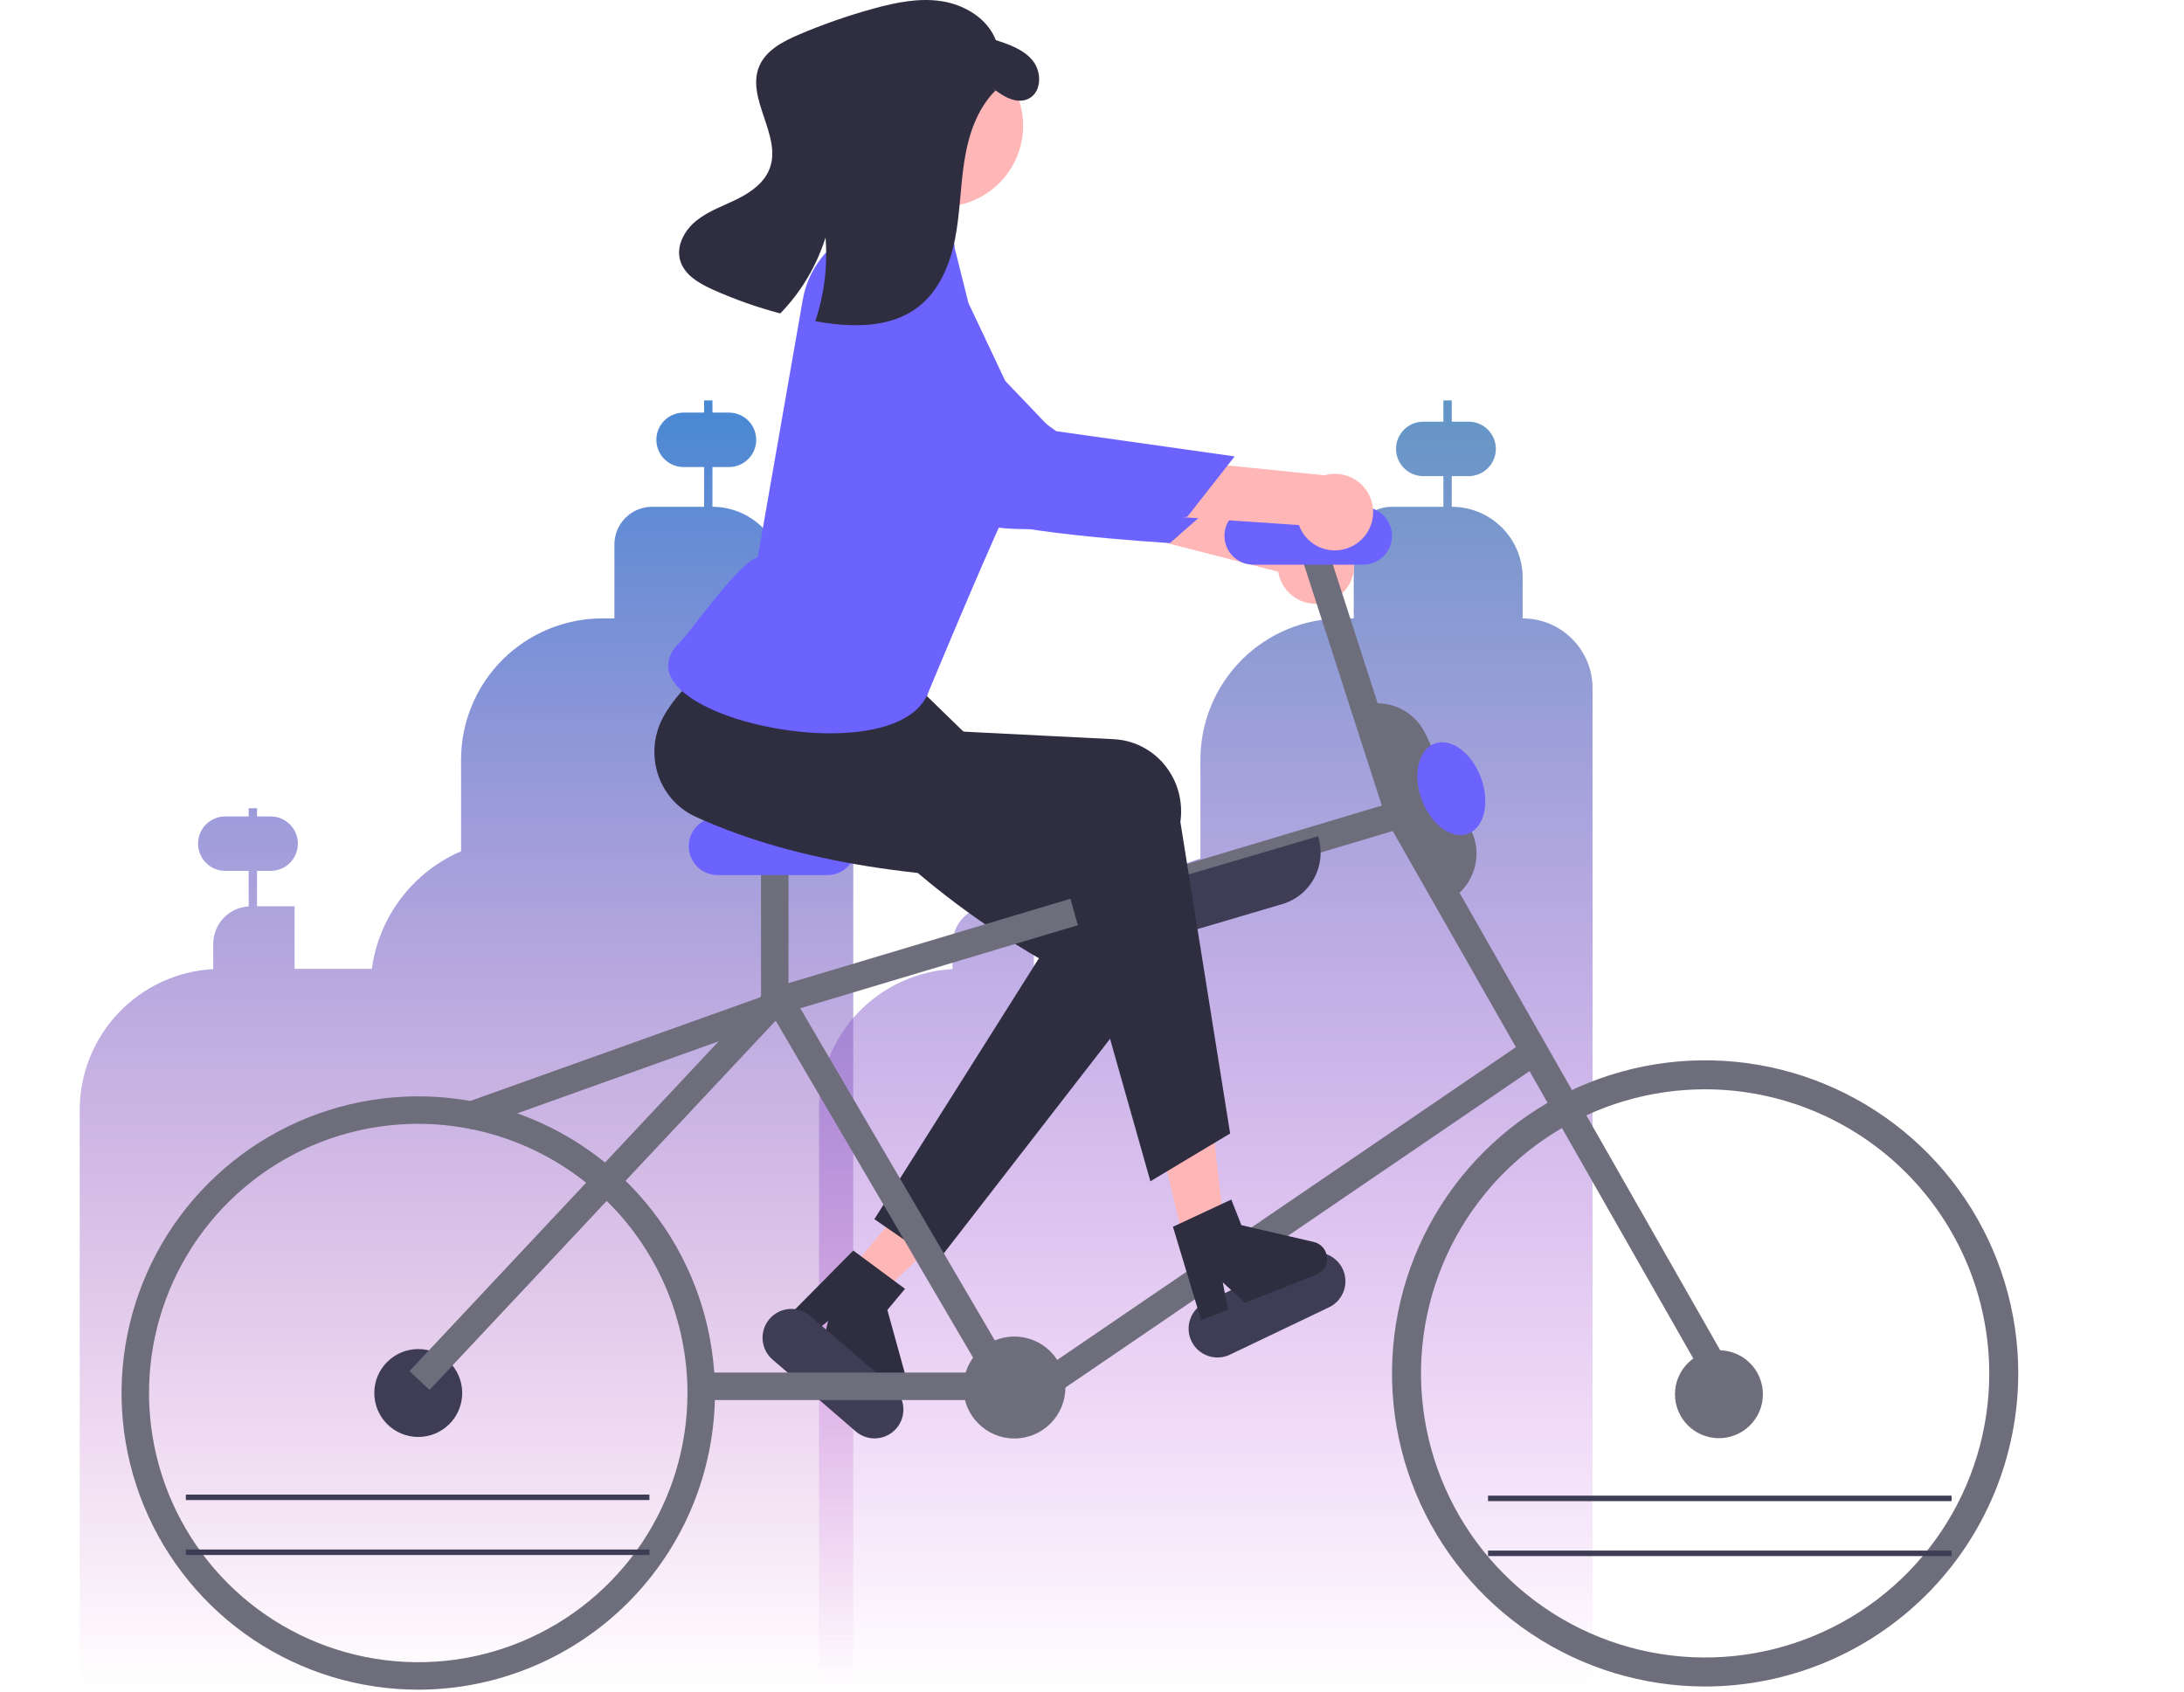 <svg width="795" height="616" viewBox="0 0 795 616" fill="none" xmlns="http://www.w3.org/2000/svg">
<g id="undraw_ride_a_bicycle_re_6tjy 1" clip-path="url(#clip0_1_2)">
<g id="background">
<path id="Vector" d="M572.259 232.584C569.901 230.217 567.097 228.34 564.01 227.061C560.922 225.783 557.612 225.128 554.271 225.134V210.318C554.273 206.926 553.607 203.568 552.31 200.435C551.014 197.301 549.112 194.454 546.714 192.057C544.316 189.659 541.469 187.757 538.336 186.46C535.202 185.164 531.844 184.497 528.453 184.5V173.333H534.598C537.226 173.333 539.747 172.289 541.606 170.431C543.465 168.572 544.509 166.051 544.509 163.422C544.509 160.794 543.465 158.273 541.606 156.414C539.747 154.556 537.226 153.512 534.598 153.512H528.453V145.765H525.414V153.512H518.08C515.451 153.512 512.93 154.556 511.072 156.414C509.213 158.273 508.169 160.794 508.169 163.422C508.169 166.051 509.213 168.572 511.072 170.431C512.93 172.289 515.451 173.333 518.08 173.333H525.414V184.5H506.484C504.683 184.499 502.901 184.854 501.237 185.543C499.573 186.232 498.062 187.241 496.789 188.515C495.516 189.788 494.506 191.299 493.817 192.963C493.128 194.626 492.774 196.409 492.774 198.21V225.134H488.397C481.642 225.134 474.953 226.464 468.712 229.049C462.471 231.634 456.8 235.422 452.024 240.199C447.247 244.975 443.458 250.646 440.874 256.887C438.289 263.128 436.959 269.817 436.959 276.572V312.555C427.612 315.248 419.154 320.391 412.461 327.45C405.769 334.509 401.084 343.229 398.893 352.707H376.346V329.925H362.677V320.345H371.068C373.697 320.345 376.217 319.301 378.076 317.442C379.935 315.584 380.979 313.063 380.979 310.434C380.979 307.806 379.935 305.285 378.076 303.426C376.217 301.567 373.697 300.523 371.068 300.523H362.677V294.234H359.64V300.523H354.55C351.921 300.523 349.401 301.567 347.542 303.426C345.683 305.285 344.639 307.806 344.639 310.434C344.639 313.063 345.683 315.584 347.542 317.442C349.401 319.301 351.921 320.345 354.55 320.345H359.64V329.966C356.15 330.168 352.869 331.697 350.469 334.238C348.069 336.78 346.732 340.143 346.73 343.639V352.789C333.599 353.515 321.245 359.243 312.206 368.796C303.167 378.349 298.129 391 298.129 404.151V614.697H436.959V614.699H579.709V250.572C579.715 247.231 579.06 243.921 577.782 240.834C576.503 237.746 574.626 234.943 572.259 232.584V232.584Z" fill="url(#paint0_linear_1_2)"/>
<path id="Vector_2" d="M285.159 225.129V210.321C285.159 206.93 284.491 203.573 283.194 200.44C281.896 197.308 279.994 194.461 277.597 192.064C275.199 189.666 272.353 187.764 269.22 186.467C266.088 185.169 262.73 184.502 259.34 184.502V184.502V170.03H265.352C267.98 170.03 270.501 168.986 272.36 167.127C274.218 165.268 275.263 162.747 275.263 160.119C275.263 157.49 274.218 154.969 272.36 153.111C270.501 151.252 267.98 150.208 265.352 150.208H259.34V145.773H256.302V150.208H248.834C246.205 150.208 243.684 151.252 241.826 153.111C239.967 154.969 238.923 157.49 238.923 160.119C238.923 162.747 239.967 165.268 241.826 167.127C243.684 168.986 246.205 170.03 248.834 170.03H256.302V184.502H237.362C235.561 184.502 233.778 184.856 232.114 185.545C230.45 186.235 228.939 187.245 227.665 188.518C226.392 189.792 225.381 191.304 224.692 192.967C224.003 194.631 223.648 196.415 223.648 198.216V225.129H219.277C205.634 225.129 192.548 230.549 182.901 240.197C173.253 249.844 167.833 262.929 167.833 276.573V309.906C159.187 313.631 151.651 319.531 145.96 327.031C140.27 334.531 136.617 343.377 135.357 352.707H107.228V329.925H93.559V317.041H98.518C101.147 317.041 103.668 315.997 105.526 314.139C107.385 312.28 108.429 309.759 108.429 307.13C108.429 304.502 107.385 301.981 105.526 300.122C103.668 298.264 101.147 297.22 98.518 297.22H93.559V294.234H90.522V297.22H82C79.372 297.22 76.851 298.264 74.992 300.122C73.133 301.981 72.089 304.502 72.089 307.13C72.089 309.759 73.133 312.28 74.992 314.139C76.851 315.997 79.372 317.041 82 317.041H90.522V329.966C87.031 330.168 83.751 331.697 81.351 334.239C78.951 336.78 77.614 340.143 77.612 343.639V352.789C64.481 353.515 52.127 359.244 43.087 368.796C34.049 378.349 29.011 391 29.011 404.151V614.697H310.599V250.569C310.599 247.228 309.941 243.92 308.662 240.833C307.384 237.747 305.51 234.942 303.148 232.58C300.785 230.218 297.981 228.344 294.894 227.065C291.808 225.787 288.5 225.129 285.159 225.129V225.129Z" fill="url(#paint1_linear_1_2)"/>
</g>
<g id="left-wheel">
<path id="Vector_3" d="M152.248 523.12C161.085 523.12 168.248 515.957 168.248 507.12C168.248 498.283 161.085 491.12 152.248 491.12C143.412 491.12 136.248 498.283 136.248 507.12C136.248 515.957 143.412 523.12 152.248 523.12Z" fill="#3F3D56"/>
<g id="left-wheel_2">
<path id="Vector_4" d="M152.249 615.12C130.888 615.12 110.008 608.786 92.247 596.919C74.487 585.052 60.644 568.185 52.47 548.45C44.295 528.716 42.157 507 46.324 486.05C50.491 465.101 60.777 445.857 75.881 430.753C90.985 415.649 110.229 405.363 131.179 401.195C152.129 397.028 173.844 399.167 193.578 407.341C213.313 415.516 230.18 429.358 242.047 447.119C253.915 464.879 260.249 485.76 260.249 507.12C260.216 535.754 248.827 563.205 228.58 583.452C208.333 603.699 180.882 615.088 152.249 615.12V615.12ZM152.249 409.12C132.866 409.12 113.919 414.868 97.803 425.636C81.687 436.405 69.126 451.71 61.708 469.617C54.291 487.524 52.35 507.229 56.132 526.239C59.913 545.249 69.247 562.711 82.952 576.417C96.658 590.122 114.12 599.456 133.13 603.237C152.14 607.019 171.844 605.078 189.752 597.66C207.659 590.243 222.964 577.682 233.733 561.566C244.501 545.45 250.249 526.503 250.249 507.12C250.219 481.138 239.885 456.228 221.513 437.856C203.14 419.484 178.231 409.15 152.249 409.12V409.12Z" fill="#6E6D7C"/>
<path id="Vector_5" d="M236.395 544.094H67.657V546.094H236.395V544.094Z" fill="#3F3D56"/>
<path id="Vector_6" d="M236.395 564.094H67.657V566.094H236.395V564.094Z" fill="#3F3D56"/>
</g>
</g>
<g id="right-wheel">
<path id="Vector_7" d="M625.709 523.567C634.546 523.567 641.709 516.403 641.709 507.567C641.709 498.73 634.546 491.567 625.709 491.567C616.872 491.567 609.709 498.73 609.709 507.567C609.709 516.403 616.872 523.567 625.709 523.567Z" fill="#6E6D7C"/>
<g id="left-wheel_3">
<path id="Vector_8" d="M620.689 613.959C598.146 613.959 576.109 607.275 557.365 594.75C538.621 582.226 524.012 564.425 515.385 543.598C506.758 522.771 504.501 499.853 508.899 477.743C513.297 455.634 524.153 435.324 540.093 419.384C556.033 403.444 576.343 392.588 598.452 388.19C620.562 383.792 643.48 386.049 664.307 394.676C685.134 403.303 702.935 417.912 715.459 436.656C727.984 455.4 734.668 477.437 734.668 499.98C734.634 530.199 722.615 559.17 701.247 580.538C679.879 601.906 650.908 613.925 620.689 613.959ZM620.689 396.554C600.233 396.554 580.237 402.62 563.228 413.984C546.22 425.349 532.964 441.502 525.136 460.4C517.307 479.299 515.259 500.095 519.25 520.157C523.241 540.22 533.091 558.649 547.555 573.113C562.02 587.577 580.449 597.428 600.511 601.418C620.574 605.409 641.369 603.361 660.268 595.533C679.167 587.705 695.32 574.448 706.684 557.44C718.049 540.432 724.115 520.435 724.115 499.98C724.084 472.559 713.177 446.27 693.788 426.881C674.398 407.491 648.109 396.585 620.689 396.554V396.554Z" fill="#6E6D7C"/>
<path id="Vector_9" d="M710.395 544.486H541.657V546.486H710.395V544.486Z" fill="#3F3D56"/>
<path id="Vector_10" d="M710.395 564.486H541.657V566.486H710.395V564.486Z" fill="#3F3D56"/>
</g>
</g>
<g id="woman-bike">
<path id="Vector_11" d="M309.242 462.575L319.986 471.566L360.55 433.48L344.693 420.211L309.242 462.575Z" fill="#FFB6B6"/>
<path id="Vector_12" d="M341.028 459.534L318.275 443.829L378.183 348.848C334.763 323.61 304.902 292.823 280.538 259.005C272.258 247.592 267.21 234.309 278.762 225.747C279.302 225.347 279.856 224.968 280.425 224.61C293.597 216.402 289.321 228.703 307.376 222.662L323.69 240.065L358.937 274.361L419.058 312.739C431.149 320.457 434.504 336.691 426.552 348.999C426.132 349.649 425.684 350.28 425.21 350.893L341.028 459.534Z" fill="#2F2E41"/>
<path id="Vector_13" d="M310.603 455.252L329.441 469.196L323.008 476.883L330.207 502.939C330.562 504.226 330.497 505.593 330.021 506.841C329.545 508.088 328.683 509.15 327.56 509.873C326.437 510.595 325.113 510.94 323.78 510.857C322.448 510.773 321.177 510.266 320.153 509.409L298.792 491.533L301.474 480.848L293.673 487.248L285.619 480.508L310.603 455.252Z" fill="#2F2E41"/>
<path id="Vector_14" d="M284.311 360.348L168.115 401.9L171.483 411.316L287.678 369.764L284.311 360.348Z" fill="#6E6D7C"/>
<path id="Vector_15" d="M311.485 521.085L281.209 494.943C279.102 493.123 277.805 490.541 277.602 487.764C277.399 484.987 278.307 482.244 280.127 480.136C281.946 478.029 284.528 476.731 287.305 476.527C290.081 476.323 292.825 477.23 294.933 479.048L325.209 505.19C326.253 506.091 327.11 507.189 327.73 508.421C328.35 509.653 328.721 510.995 328.822 512.371C328.923 513.746 328.752 515.128 328.319 516.437C327.886 517.747 327.199 518.958 326.297 520.002C325.396 521.046 324.298 521.902 323.065 522.522C321.833 523.141 320.491 523.511 319.115 523.612C317.74 523.713 316.358 523.541 315.049 523.107C313.739 522.674 312.528 521.987 311.485 521.085V521.085Z" fill="#3F3D56"/>
<path id="Vector_16" d="M483.47 219.067C481.556 219.727 479.522 219.959 477.509 219.748C475.496 219.536 473.554 218.886 471.819 217.843C470.085 216.8 468.601 215.389 467.47 213.71C466.34 212.031 465.592 210.124 465.278 208.125L357.124 180.275L374.762 161.768L477.773 192.015C481.167 191.711 484.555 192.662 487.294 194.689C490.034 196.715 491.935 199.676 492.637 203.011C493.339 206.345 492.794 209.822 491.104 212.781C489.415 215.74 486.698 217.977 483.47 219.067H483.47Z" fill="#FFB6B6"/>
<path id="Vector_17" d="M319.168 89.759C319.168 89.759 301.582 91.797 301.898 112.062C302.214 132.327 345.322 178.492 352.048 186.141C358.773 193.79 425.892 197.698 425.892 197.698L446.859 179.262L384.69 158.316L319.168 89.759Z" fill="#6C63FF"/>
<path id="Vector_18" d="M283.496 184.877L279.529 203.485C279.529 203.485 272.308 218.972 273.71 223.11C275.098 227.225 337.592 249.595 337.592 249.595C337.592 249.595 342.947 221.692 351.881 202.87L283.496 184.877Z" fill="#FFB6B6"/>
<path id="Vector_19" d="M483.782 475.919L447.689 493.163C445.177 494.363 442.29 494.516 439.664 493.588C437.039 492.66 434.889 490.727 433.689 488.215C432.488 485.702 432.335 482.815 433.263 480.19C434.191 477.564 436.124 475.415 438.636 474.214L474.729 456.971C477.242 455.77 480.128 455.617 482.754 456.545C485.38 457.473 487.529 459.406 488.729 461.918C489.93 464.431 490.083 467.318 489.155 469.943C488.227 472.569 486.294 474.719 483.782 475.919V475.919Z" fill="#3F3D56"/>
<path id="Vector_20" d="M369.248 523.673C379.495 523.673 387.802 515.367 387.802 505.12C387.802 494.873 379.495 486.567 369.248 486.567C359.002 486.567 350.695 494.873 350.695 505.12C350.695 515.367 359.002 523.673 369.248 523.673Z" fill="#6E6D7C"/>
<path id="Vector_21" d="M156.357 505.986L149.061 499.147L279.296 360.214L511.708 290.657L627.053 493.091L618.365 498.042L506.957 302.518L284.748 369.021L156.357 505.986Z" fill="#6E6D7C"/>
<path id="Vector_22" d="M353.492 499.678H255.219V509.678H353.492V499.678Z" fill="#6E6D7C"/>
<path id="Vector_23" d="M287.022 312.334H277.022V364.617H287.022V312.334Z" fill="#6E6D7C"/>
<path id="Vector_24" d="M481.467 194.03L471.951 197.103L504.574 298.124L514.09 295.051L481.467 194.03Z" fill="#6E6D7C"/>
<path id="Vector_25" d="M286.024 358.039L277.394 363.094L359.394 503.094L368.024 498.039L286.024 358.039Z" fill="#6E6D7C"/>
<path id="Vector_26" d="M555.888 378.43L379.896 498.442L385.53 506.703L561.522 386.692L555.888 378.43Z" fill="#6E6D7C"/>
<path id="Vector_27" d="M301.209 318.567H261.209C258.424 318.567 255.754 317.46 253.784 315.491C251.815 313.522 250.709 310.851 250.709 308.067C250.709 305.282 251.815 302.611 253.784 300.642C255.754 298.673 258.424 297.567 261.209 297.567H301.209C303.994 297.567 306.665 298.673 308.634 300.642C310.603 302.611 311.709 305.282 311.709 308.067C311.709 310.851 310.603 313.522 308.634 315.491C306.665 317.46 303.994 318.567 301.209 318.567V318.567Z" fill="#6C63FF"/>
<path id="Vector_28" d="M496.209 205.567H456.209C453.424 205.567 450.754 204.46 448.784 202.491C446.815 200.522 445.709 197.851 445.709 195.067C445.709 192.282 446.815 189.611 448.784 187.642C450.754 185.673 453.424 184.567 456.209 184.567H496.209C498.994 184.567 501.665 185.673 503.634 187.642C505.603 189.611 506.709 192.282 506.709 195.067C506.709 197.851 505.603 200.522 503.634 202.491C501.665 204.46 498.994 205.567 496.209 205.567Z" fill="#6C63FF"/>
<path id="Vector_29" d="M347.808 74.875C363.907 72.138 374.739 56.868 372.002 40.77C369.265 24.671 353.995 13.839 337.896 16.576C321.797 19.313 310.966 34.582 313.702 50.681C316.439 66.78 331.709 77.612 347.808 74.875Z" fill="#FFB6B6"/>
<path id="Vector_30" d="M525.869 328.593L492.475 258.103L492.927 257.889C495.241 256.792 497.749 256.163 500.306 256.035C502.864 255.908 505.422 256.286 507.833 257.147C510.245 258.008 512.463 259.336 514.362 261.054C516.26 262.773 517.801 264.849 518.898 267.163L535.594 302.408C536.691 304.723 537.321 307.23 537.448 309.788C537.575 312.345 537.198 314.903 536.336 317.314C535.475 319.726 534.147 321.944 532.429 323.843C530.71 325.741 528.635 327.282 526.32 328.379L525.869 328.593Z" fill="#6E6D7C"/>
<path id="Vector_31" d="M423.791 340.983C419.586 340.971 415.498 339.604 412.133 337.083C408.769 334.563 406.307 331.023 405.115 326.992L404.973 326.512L479.785 304.439L479.926 304.918C480.651 307.374 480.885 309.949 480.615 312.496C480.344 315.042 479.575 317.51 478.351 319.759C477.126 322.009 475.471 323.995 473.479 325.604C471.487 327.213 469.198 328.415 466.742 329.139L429.336 340.176C427.536 340.709 425.668 340.981 423.791 340.983V340.983Z" fill="#3F3D56"/>
<path id="Vector_32" d="M433.406 462.464L447.019 459.106L440.726 403.809L420.634 408.767L433.406 462.464Z" fill="#FFB6B6"/>
<path id="Vector_33" d="M426.959 446.596L448.204 436.697L451.888 446.02L478.221 452.13C479.522 452.432 480.692 453.141 481.561 454.155C482.429 455.169 482.951 456.434 483.05 457.765C483.149 459.097 482.82 460.425 482.111 461.556C481.402 462.687 480.349 463.562 479.108 464.053L453.204 474.291L445.094 466.835L446.995 476.745L437.229 480.605L426.959 446.596Z" fill="#2F2E41"/>
<path id="Vector_34" d="M447.782 412.637L418.756 430.043L387.798 320.712C337.578 320.283 291.143 314.66 253.23 297.342C240.385 291.526 234.672 276.144 240.468 262.986C240.739 262.371 241.033 261.767 241.35 261.175C248.73 247.522 263.038 239.504 275.733 225.315L338.709 248.567L334.196 265.525L405.433 269.101C419.759 269.82 430.712 282.264 429.897 296.894C429.854 297.667 429.778 298.437 429.669 299.204L447.782 412.637Z" fill="#2F2E41"/>
<path id="Vector_35" d="M324.641 74.589L343.994 84.709C345.063 85.135 345.972 85.885 346.595 86.853C347.218 87.821 347.523 88.959 347.469 90.109L352.51 110.281L370.247 147.825C370.247 147.825 374.869 167.806 366.049 186.671C357.229 205.537 337.709 252.567 337.709 252.567C324.978 283.06 220.476 259.512 247.709 233.567C250.949 230.479 269.162 204.403 275.826 202.904L292.176 109.339C293 104.399 294.907 99.702 297.761 95.586C300.614 91.47 304.342 88.037 308.679 85.532C311.299 84.051 313.727 83.174 315.392 83.621C319.185 84.505 320.978 75.915 324.641 74.589Z" fill="#6C63FF"/>
<path id="Vector_36" d="M492.72 198.566C490.96 199.566 489.003 200.167 486.985 200.329C484.968 200.49 482.939 200.207 481.043 199.5C479.147 198.793 477.429 197.678 476.01 196.235C474.591 194.792 473.505 193.055 472.83 191.147L361.402 183.611L375.346 162.182L482.157 173.018C485.438 172.097 488.943 172.41 492.008 173.9C495.072 175.389 497.484 177.951 498.786 181.1C500.088 184.25 500.19 187.767 499.072 190.986C497.954 194.205 495.694 196.902 492.72 198.566V198.566Z" fill="#FFB6B6"/>
<path id="Vector_37" d="M307.484 101.595C307.484 101.595 290.571 106.824 294.599 126.687C298.628 146.551 349.474 184.024 357.489 190.309C365.503 196.594 432.2 188.122 432.2 188.122L449.428 166.153L384.472 156.968L307.484 101.595Z" fill="#6C63FF"/>
<path id="hair" d="M374.391 35.944C369.926 38.143 364.87 34.955 360.964 31.785L362.362 32.968C355.584 39.699 352.482 49.315 351.015 58.764C349.546 68.204 349.471 77.843 347.596 87.22C345.72 96.587 341.724 106.02 334.139 111.824C323.979 119.597 309.851 119.25 297.26 117.028C297.092 116.996 296.936 116.972 296.768 116.94C300.049 107.142 301.317 96.783 300.496 86.484C297.234 96.847 291.597 106.305 284.033 114.104C275.678 111.897 267.515 109.017 259.624 105.493C254.519 103.207 249.014 100.065 247.548 94.664C246.079 89.305 249.304 83.634 253.66 80.195C258.015 76.757 263.385 74.931 268.361 72.462C273.33 70.004 278.236 66.523 280.182 61.323C284.67 49.361 271.394 35.825 276.393 24.061C278.858 18.276 285.009 15.08 290.796 12.605C299.631 8.836 308.71 5.669 317.972 3.126C326.103 0.891 334.598 -0.867 342.918 0.457C351.237 1.781 359.426 6.749 362.496 14.605C367.501 16.24 372.815 18.085 376.059 22.25C379.302 26.406 379.118 33.618 374.391 35.944Z" fill="#2F2E41"/>
<path id="Vector_38" d="M534.367 303.522C540.324 301.319 542.437 292.185 539.086 283.12C535.734 274.054 528.188 268.491 522.231 270.693C516.274 272.895 514.161 282.029 517.512 291.095C520.864 300.16 528.41 305.724 534.367 303.522Z" fill="#6C63FF"/>
</g>
</g>
<defs>
<linearGradient id="paint0_linear_1_2" x1="438.919" y1="145.765" x2="438.919" y2="614.699" gradientUnits="userSpaceOnUse">
<stop stop-color="#6195C5"/>
<stop offset="1" stop-color="#C63CDD" stop-opacity="0"/>
</linearGradient>
<linearGradient id="paint1_linear_1_2" x1="169.805" y1="145.773" x2="169.805" y2="614.697" gradientUnits="userSpaceOnUse">
<stop stop-color="#4788D3"/>
<stop offset="1" stop-color="#C133B3" stop-opacity="0"/>
</linearGradient>
<clipPath id="clip0_1_2">
<rect width="794.67" height="615.311" fill="white"/>
</clipPath>
</defs>
</svg>

